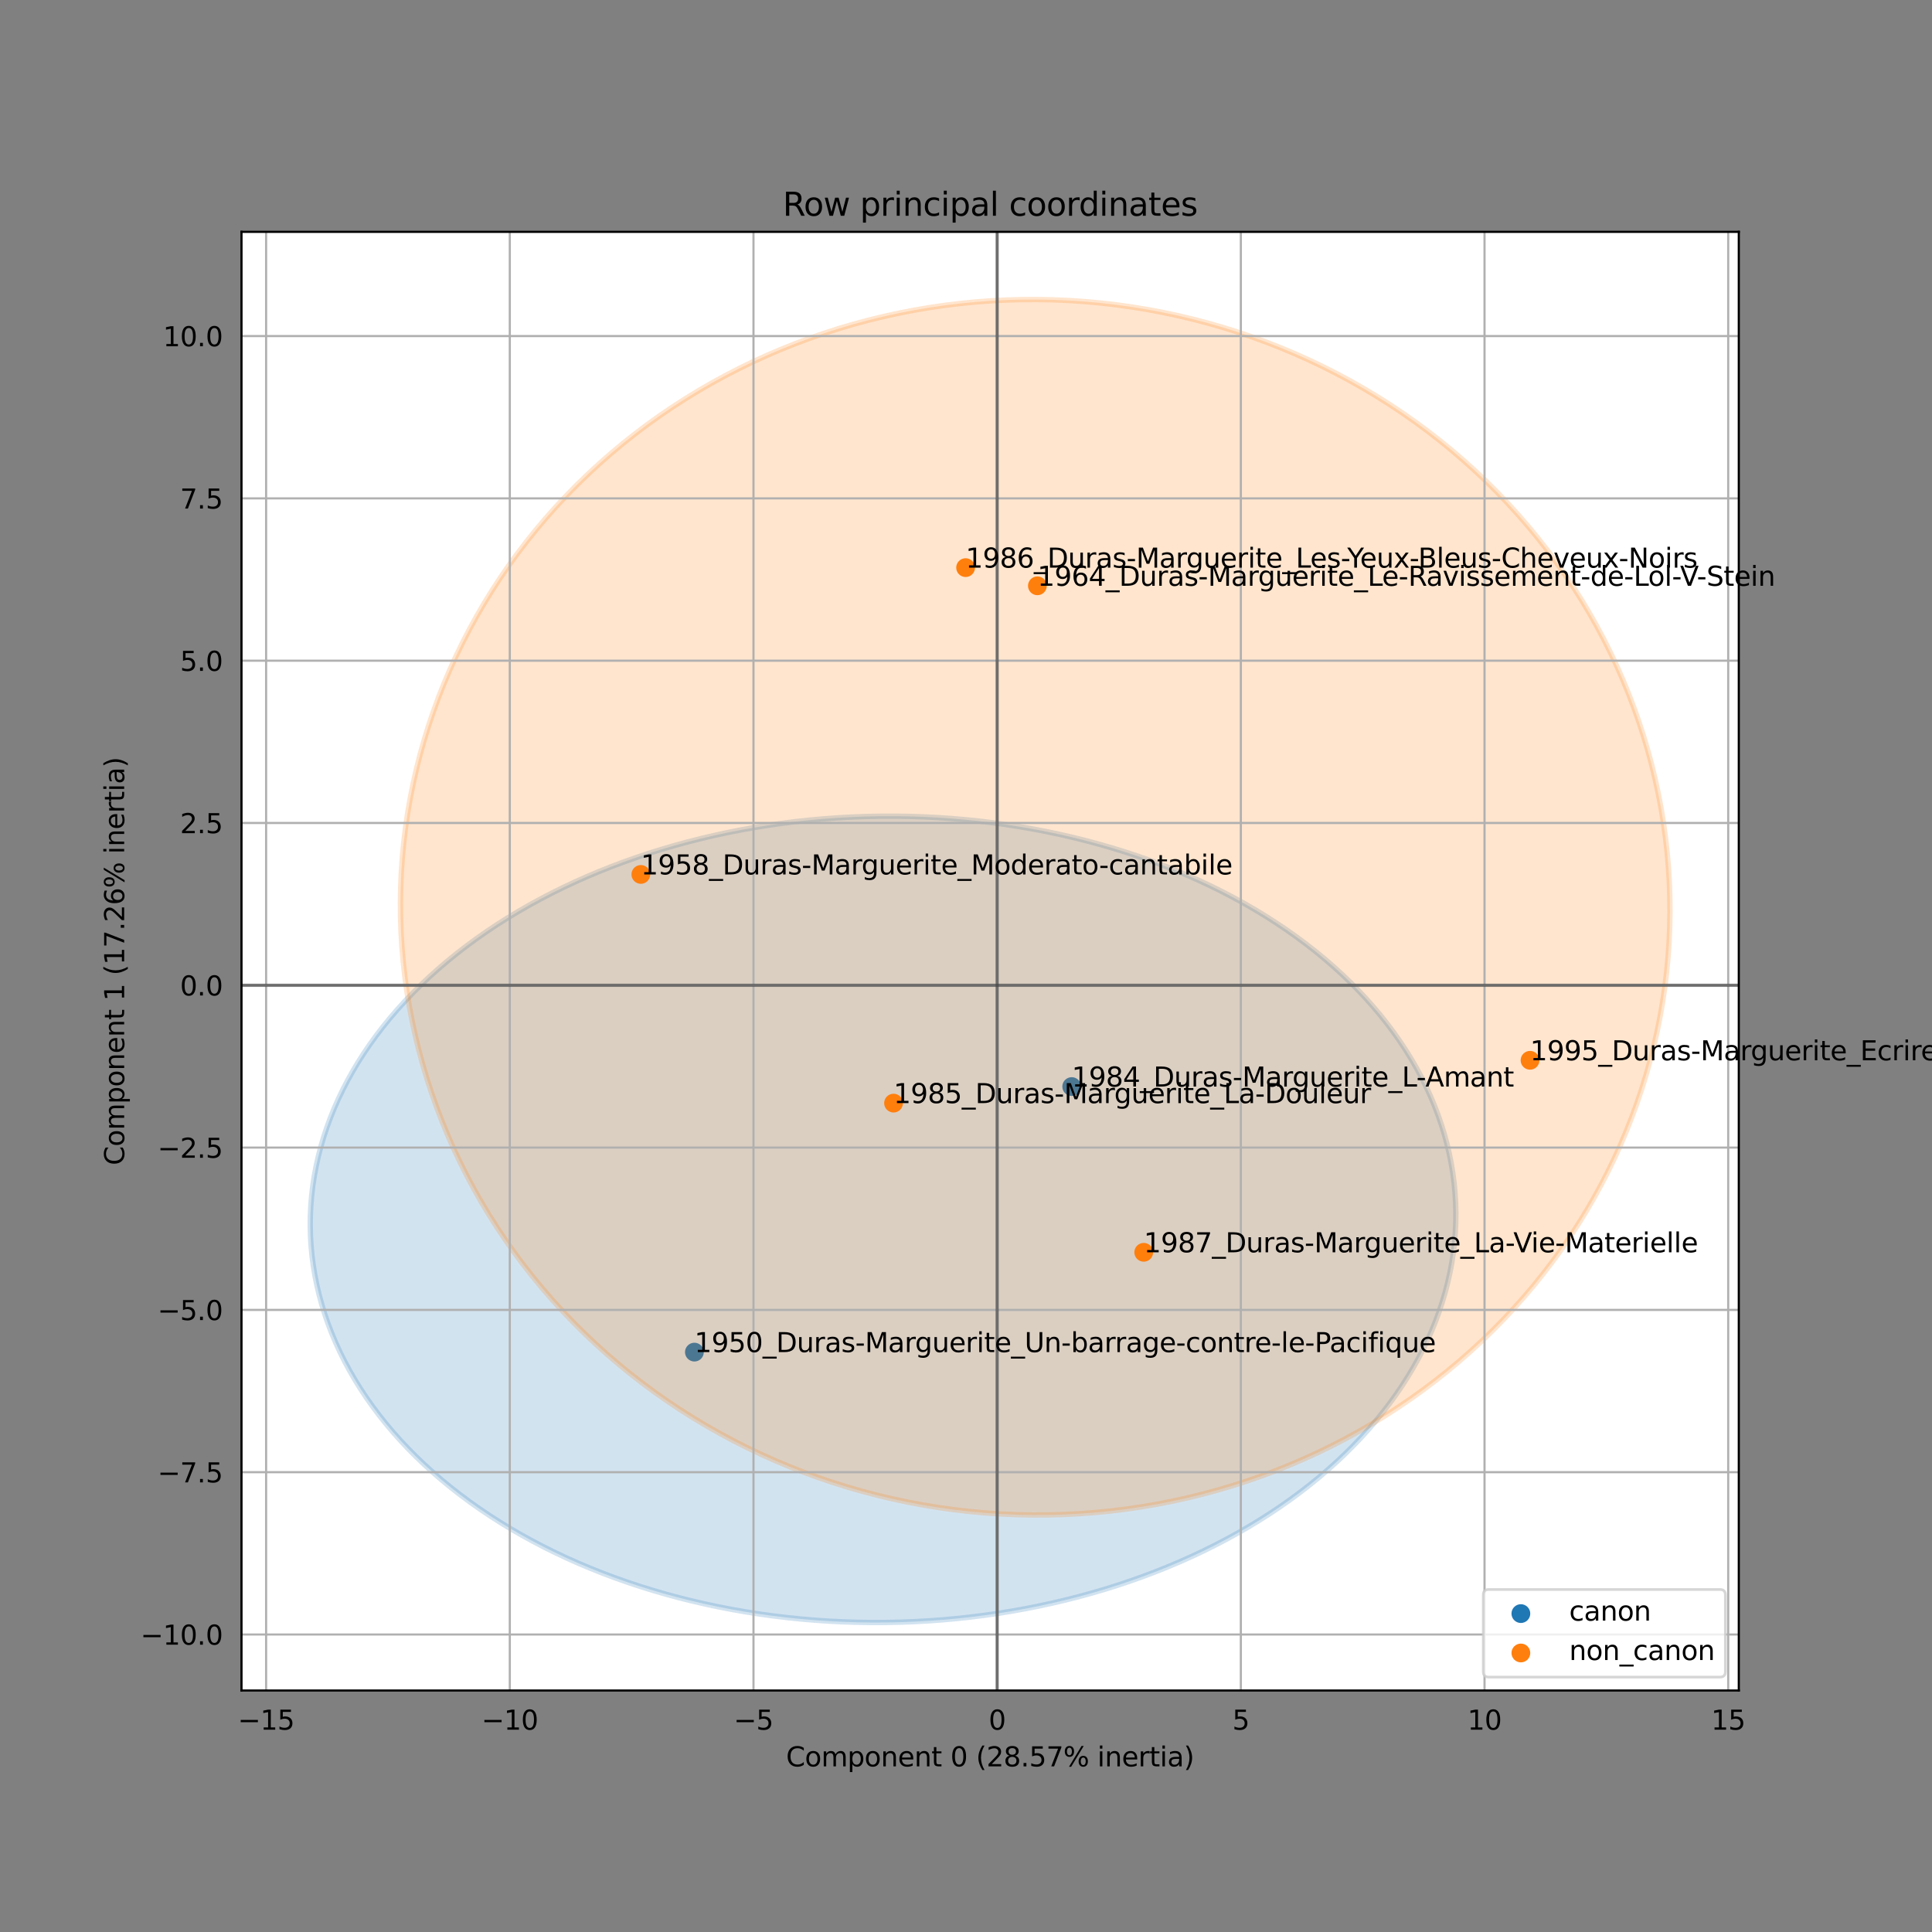 <?xml version="1.0" encoding="utf-8" standalone="no"?>
<!DOCTYPE svg PUBLIC "-//W3C//DTD SVG 1.1//EN"
  "http://www.w3.org/Graphics/SVG/1.1/DTD/svg11.dtd">
<svg xmlns:xlink="http://www.w3.org/1999/xlink" width="720pt" height="720pt" viewBox="0 0 720 720" xmlns="http://www.w3.org/2000/svg" version="1.1">
 <rect x="0" y="0" width="720" height="720" fill="#808080" stroke="none"/>
 <defs>
  <style type="text/css">*{stroke-linejoin: round; stroke-linecap: butt}</style>
 </defs>
 <g id="figure_1">
  <g id="patch_1">
   <path d="M 0 720 
L 720 720 
L 720 0 
L 0 0 
L 0 720 
z
" style="fill: none"/>
  </g>
  <g id="axes_1">
   <g id="patch_2">
    <path d="M 90 630 
L 648 630 
L 648 86.4 
L 90 86.4 
z
" style="fill: #ffffff"/>
   </g>
   <g id="PathCollection_1">
    <defs>
     <path id="mcec3ad88fa" d="M 0 3 
C 0.796 3 1.559 2.684 2.121 2.121 
C 2.684 1.559 3 0.796 3 0 
C 3 -0.796 2.684 -1.559 2.121 -2.121 
C 1.559 -2.684 0.796 -3 0 -3 
C -0.796 -3 -1.559 -2.684 -2.121 -2.121 
C -2.684 -1.559 -3 -0.796 -3 0 
C -3 0.796 -2.684 1.559 -2.121 2.121 
C -1.559 2.684 -0.796 3 0 3 
z
" style="stroke: #1f77b4"/>
    </defs>
    <g clip-path="url(#p0f262b2286)">
     <use xlink:href="#mcec3ad88fa" x="258.785" y="503.893" style="fill: #1f77b4; stroke: #1f77b4"/>
     <use xlink:href="#mcec3ad88fa" x="399.397" y="404.933" style="fill: #1f77b4; stroke: #1f77b4"/>
    </g>
   </g>
   <g id="patch_3">
    <path d="M 330.048 604.651 
C 386.662 604.011 440.863 587.568 480.716 558.942 
C 520.569 530.316 542.818 491.844 542.564 452.001 
C 542.311 412.157 519.574 374.194 479.363 346.473 
C 439.151 318.752 384.748 303.536 328.134 304.175 
C 271.52 304.815 217.318 321.259 177.466 349.885 
C 137.613 378.511 115.364 416.982 115.617 456.826 
C 115.871 496.669 138.607 534.632 178.819 562.353 
C 219.03 590.075 273.434 605.291 330.048 604.651 
z
" clip-path="url(#p0f262b2286)" style="fill: #1f77b4; opacity: 0.2; stroke: #1f77b4; stroke-width: 2; stroke-linejoin: miter"/>
   </g>
   <g id="PathCollection_2">
    <defs>
     <path id="mb01beaa273" d="M 0 3 
C 0.796 3 1.559 2.684 2.121 2.121 
C 2.684 1.559 3 0.796 3 0 
C 3 -0.796 2.684 -1.559 2.121 -2.121 
C 1.559 -2.684 0.796 -3 0 -3 
C -0.796 -3 -1.559 -2.684 -2.121 -2.121 
C -2.684 -1.559 -3 -0.796 -3 0 
C -3 0.796 -2.684 1.559 -2.121 2.121 
C -1.559 2.684 -0.796 3 0 3 
z
" style="stroke: #ff7f0e"/>
    </defs>
    <g clip-path="url(#p0f262b2286)">
     <use xlink:href="#mb01beaa273" x="238.824" y="325.874" style="fill: #ff7f0e; stroke: #ff7f0e"/>
     <use xlink:href="#mb01beaa273" x="359.854" y="211.537" style="fill: #ff7f0e; stroke: #ff7f0e"/>
     <use xlink:href="#mb01beaa273" x="386.608" y="218.313" style="fill: #ff7f0e; stroke: #ff7f0e"/>
     <use xlink:href="#mb01beaa273" x="333" y="411.099" style="fill: #ff7f0e; stroke: #ff7f0e"/>
     <use xlink:href="#mb01beaa273" x="426.238" y="466.695" style="fill: #ff7f0e; stroke: #ff7f0e"/>
     <use xlink:href="#mb01beaa273" x="570.199" y="395.143" style="fill: #ff7f0e; stroke: #ff7f0e"/>
    </g>
   </g>
   <g id="patch_4">
    <path d="M 384.732 564.593 
C 447.471 565.112 507.759 541.746 552.321 499.641 
C 596.882 457.536 622.077 400.131 622.356 340.067 
C 622.636 280.003 597.978 222.185 553.813 179.346 
C 509.648 136.508 449.582 112.147 386.843 111.628 
C 324.104 111.109 263.815 134.475 219.254 176.58 
C 174.693 218.684 149.498 276.09 149.218 336.154 
C 148.938 396.218 173.596 454.036 217.761 496.874 
C 261.926 539.713 321.993 564.074 384.732 564.593 
z
" clip-path="url(#p0f262b2286)" style="fill: #ff7f0e; opacity: 0.2; stroke: #ff7f0e; stroke-width: 2; stroke-linejoin: miter"/>
   </g>
   <g id="matplotlib.axis_1">
    <g id="xtick_1">
     <g id="line2d_1">
      <path d="M 99.172 630 
L 99.172 86.4 
" clip-path="url(#p0f262b2286)" style="fill: none; stroke: #b0b0b0; stroke-width: 0.8; stroke-linecap: square"/>
     </g>
     <g id="text_1">
      <!-- −15 -->
      <g transform="translate(88.619 644.598)scale(0.1 -0.1)">
       <defs>
        <path id="DejaVuSans-2212" d="M 678 2272 
L 4684 2272 
L 4684 1741 
L 678 1741 
L 678 2272 
z
" transform="scale(0.016)"/>
        <path id="DejaVuSans-31" d="M 794 531 
L 1825 531 
L 1825 4091 
L 703 3866 
L 703 4441 
L 1819 4666 
L 2450 4666 
L 2450 531 
L 3481 531 
L 3481 0 
L 794 0 
L 794 531 
z
" transform="scale(0.016)"/>
        <path id="DejaVuSans-35" d="M 691 4666 
L 3169 4666 
L 3169 4134 
L 1269 4134 
L 1269 2991 
Q 1406 3038 1543 3061 
Q 1681 3084 1819 3084 
Q 2600 3084 3056 2656 
Q 3513 2228 3513 1497 
Q 3513 744 3044 326 
Q 2575 -91 1722 -91 
Q 1428 -91 1123 -41 
Q 819 9 494 109 
L 494 744 
Q 775 591 1075 516 
Q 1375 441 1709 441 
Q 2250 441 2565 725 
Q 2881 1009 2881 1497 
Q 2881 1984 2565 2268 
Q 2250 2553 1709 2553 
Q 1456 2553 1204 2497 
Q 953 2441 691 2322 
L 691 4666 
z
" transform="scale(0.016)"/>
       </defs>
       <use xlink:href="#DejaVuSans-2212"/>
       <use xlink:href="#DejaVuSans-31" x="83.789"/>
       <use xlink:href="#DejaVuSans-35" x="147.412"/>
      </g>
     </g>
    </g>
    <g id="xtick_2">
     <g id="line2d_2">
      <path d="M 189.986 630 
L 189.986 86.4 
" clip-path="url(#p0f262b2286)" style="fill: none; stroke: #b0b0b0; stroke-width: 0.8; stroke-linecap: square"/>
     </g>
     <g id="text_2">
      <!-- −10 -->
      <g transform="translate(179.433 644.598)scale(0.1 -0.1)">
       <defs>
        <path id="DejaVuSans-30" d="M 2034 4250 
Q 1547 4250 1301 3770 
Q 1056 3291 1056 2328 
Q 1056 1369 1301 889 
Q 1547 409 2034 409 
Q 2525 409 2770 889 
Q 3016 1369 3016 2328 
Q 3016 3291 2770 3770 
Q 2525 4250 2034 4250 
z
M 2034 4750 
Q 2819 4750 3233 4129 
Q 3647 3509 3647 2328 
Q 3647 1150 3233 529 
Q 2819 -91 2034 -91 
Q 1250 -91 836 529 
Q 422 1150 422 2328 
Q 422 3509 836 4129 
Q 1250 4750 2034 4750 
z
" transform="scale(0.016)"/>
       </defs>
       <use xlink:href="#DejaVuSans-2212"/>
       <use xlink:href="#DejaVuSans-31" x="83.789"/>
       <use xlink:href="#DejaVuSans-30" x="147.412"/>
      </g>
     </g>
    </g>
    <g id="xtick_3">
     <g id="line2d_3">
      <path d="M 280.799 630 
L 280.799 86.4 
" clip-path="url(#p0f262b2286)" style="fill: none; stroke: #b0b0b0; stroke-width: 0.8; stroke-linecap: square"/>
     </g>
     <g id="text_3">
      <!-- −5 -->
      <g transform="translate(273.428 644.598)scale(0.1 -0.1)">
       <use xlink:href="#DejaVuSans-2212"/>
       <use xlink:href="#DejaVuSans-35" x="83.789"/>
      </g>
     </g>
    </g>
    <g id="xtick_4">
     <g id="line2d_4">
      <path d="M 371.613 630 
L 371.613 86.4 
" clip-path="url(#p0f262b2286)" style="fill: none; stroke: #b0b0b0; stroke-width: 0.8; stroke-linecap: square"/>
     </g>
     <g id="text_4">
      <!-- 0 -->
      <g transform="translate(368.432 644.598)scale(0.1 -0.1)">
       <use xlink:href="#DejaVuSans-30"/>
      </g>
     </g>
    </g>
    <g id="xtick_5">
     <g id="line2d_5">
      <path d="M 462.427 630 
L 462.427 86.4 
" clip-path="url(#p0f262b2286)" style="fill: none; stroke: #b0b0b0; stroke-width: 0.8; stroke-linecap: square"/>
     </g>
     <g id="text_5">
      <!-- 5 -->
      <g transform="translate(459.246 644.598)scale(0.1 -0.1)">
       <use xlink:href="#DejaVuSans-35"/>
      </g>
     </g>
    </g>
    <g id="xtick_6">
     <g id="line2d_6">
      <path d="M 553.241 630 
L 553.241 86.4 
" clip-path="url(#p0f262b2286)" style="fill: none; stroke: #b0b0b0; stroke-width: 0.8; stroke-linecap: square"/>
     </g>
     <g id="text_6">
      <!-- 10 -->
      <g transform="translate(546.878 644.598)scale(0.1 -0.1)">
       <use xlink:href="#DejaVuSans-31"/>
       <use xlink:href="#DejaVuSans-30" x="63.623"/>
      </g>
     </g>
    </g>
    <g id="xtick_7">
     <g id="line2d_7">
      <path d="M 644.054 630 
L 644.054 86.4 
" clip-path="url(#p0f262b2286)" style="fill: none; stroke: #b0b0b0; stroke-width: 0.8; stroke-linecap: square"/>
     </g>
     <g id="text_7">
      <!-- 15 -->
      <g transform="translate(637.692 644.598)scale(0.1 -0.1)">
       <use xlink:href="#DejaVuSans-31"/>
       <use xlink:href="#DejaVuSans-35" x="63.623"/>
      </g>
     </g>
    </g>
    <g id="text_8">
     <!-- Component 0 (28.57% inertia) -->
     <g transform="translate(292.953 658.277)scale(0.1 -0.1)">
      <defs>
       <path id="DejaVuSans-43" d="M 4122 4306 
L 4122 3641 
Q 3803 3938 3442 4084 
Q 3081 4231 2675 4231 
Q 1875 4231 1450 3742 
Q 1025 3253 1025 2328 
Q 1025 1406 1450 917 
Q 1875 428 2675 428 
Q 3081 428 3442 575 
Q 3803 722 4122 1019 
L 4122 359 
Q 3791 134 3420 21 
Q 3050 -91 2638 -91 
Q 1578 -91 968 557 
Q 359 1206 359 2328 
Q 359 3453 968 4101 
Q 1578 4750 2638 4750 
Q 3056 4750 3426 4639 
Q 3797 4528 4122 4306 
z
" transform="scale(0.016)"/>
       <path id="DejaVuSans-6f" d="M 1959 3097 
Q 1497 3097 1228 2736 
Q 959 2375 959 1747 
Q 959 1119 1226 758 
Q 1494 397 1959 397 
Q 2419 397 2687 759 
Q 2956 1122 2956 1747 
Q 2956 2369 2687 2733 
Q 2419 3097 1959 3097 
z
M 1959 3584 
Q 2709 3584 3137 3096 
Q 3566 2609 3566 1747 
Q 3566 888 3137 398 
Q 2709 -91 1959 -91 
Q 1206 -91 779 398 
Q 353 888 353 1747 
Q 353 2609 779 3096 
Q 1206 3584 1959 3584 
z
" transform="scale(0.016)"/>
       <path id="DejaVuSans-6d" d="M 3328 2828 
Q 3544 3216 3844 3400 
Q 4144 3584 4550 3584 
Q 5097 3584 5394 3201 
Q 5691 2819 5691 2113 
L 5691 0 
L 5113 0 
L 5113 2094 
Q 5113 2597 4934 2840 
Q 4756 3084 4391 3084 
Q 3944 3084 3684 2787 
Q 3425 2491 3425 1978 
L 3425 0 
L 2847 0 
L 2847 2094 
Q 2847 2600 2669 2842 
Q 2491 3084 2119 3084 
Q 1678 3084 1418 2786 
Q 1159 2488 1159 1978 
L 1159 0 
L 581 0 
L 581 3500 
L 1159 3500 
L 1159 2956 
Q 1356 3278 1631 3431 
Q 1906 3584 2284 3584 
Q 2666 3584 2933 3390 
Q 3200 3197 3328 2828 
z
" transform="scale(0.016)"/>
       <path id="DejaVuSans-70" d="M 1159 525 
L 1159 -1331 
L 581 -1331 
L 581 3500 
L 1159 3500 
L 1159 2969 
Q 1341 3281 1617 3432 
Q 1894 3584 2278 3584 
Q 2916 3584 3314 3078 
Q 3713 2572 3713 1747 
Q 3713 922 3314 415 
Q 2916 -91 2278 -91 
Q 1894 -91 1617 61 
Q 1341 213 1159 525 
z
M 3116 1747 
Q 3116 2381 2855 2742 
Q 2594 3103 2138 3103 
Q 1681 3103 1420 2742 
Q 1159 2381 1159 1747 
Q 1159 1113 1420 752 
Q 1681 391 2138 391 
Q 2594 391 2855 752 
Q 3116 1113 3116 1747 
z
" transform="scale(0.016)"/>
       <path id="DejaVuSans-6e" d="M 3513 2113 
L 3513 0 
L 2938 0 
L 2938 2094 
Q 2938 2591 2744 2837 
Q 2550 3084 2163 3084 
Q 1697 3084 1428 2787 
Q 1159 2491 1159 1978 
L 1159 0 
L 581 0 
L 581 3500 
L 1159 3500 
L 1159 2956 
Q 1366 3272 1645 3428 
Q 1925 3584 2291 3584 
Q 2894 3584 3203 3211 
Q 3513 2838 3513 2113 
z
" transform="scale(0.016)"/>
       <path id="DejaVuSans-65" d="M 3597 1894 
L 3597 1613 
L 953 1613 
Q 991 1019 1311 708 
Q 1631 397 2203 397 
Q 2534 397 2845 478 
Q 3156 559 3463 722 
L 3463 178 
Q 3153 47 2828 -22 
Q 2503 -91 2169 -91 
Q 1331 -91 842 396 
Q 353 884 353 1716 
Q 353 2575 817 3079 
Q 1281 3584 2069 3584 
Q 2775 3584 3186 3129 
Q 3597 2675 3597 1894 
z
M 3022 2063 
Q 3016 2534 2758 2815 
Q 2500 3097 2075 3097 
Q 1594 3097 1305 2825 
Q 1016 2553 972 2059 
L 3022 2063 
z
" transform="scale(0.016)"/>
       <path id="DejaVuSans-74" d="M 1172 4494 
L 1172 3500 
L 2356 3500 
L 2356 3053 
L 1172 3053 
L 1172 1153 
Q 1172 725 1289 603 
Q 1406 481 1766 481 
L 2356 481 
L 2356 0 
L 1766 0 
Q 1100 0 847 248 
Q 594 497 594 1153 
L 594 3053 
L 172 3053 
L 172 3500 
L 594 3500 
L 594 4494 
L 1172 4494 
z
" transform="scale(0.016)"/>
       <path id="DejaVuSans-20" transform="scale(0.016)"/>
       <path id="DejaVuSans-28" d="M 1984 4856 
Q 1566 4138 1362 3434 
Q 1159 2731 1159 2009 
Q 1159 1288 1364 580 
Q 1569 -128 1984 -844 
L 1484 -844 
Q 1016 -109 783 600 
Q 550 1309 550 2009 
Q 550 2706 781 3412 
Q 1013 4119 1484 4856 
L 1984 4856 
z
" transform="scale(0.016)"/>
       <path id="DejaVuSans-32" d="M 1228 531 
L 3431 531 
L 3431 0 
L 469 0 
L 469 531 
Q 828 903 1448 1529 
Q 2069 2156 2228 2338 
Q 2531 2678 2651 2914 
Q 2772 3150 2772 3378 
Q 2772 3750 2511 3984 
Q 2250 4219 1831 4219 
Q 1534 4219 1204 4116 
Q 875 4013 500 3803 
L 500 4441 
Q 881 4594 1212 4672 
Q 1544 4750 1819 4750 
Q 2544 4750 2975 4387 
Q 3406 4025 3406 3419 
Q 3406 3131 3298 2873 
Q 3191 2616 2906 2266 
Q 2828 2175 2409 1742 
Q 1991 1309 1228 531 
z
" transform="scale(0.016)"/>
       <path id="DejaVuSans-38" d="M 2034 2216 
Q 1584 2216 1326 1975 
Q 1069 1734 1069 1313 
Q 1069 891 1326 650 
Q 1584 409 2034 409 
Q 2484 409 2743 651 
Q 3003 894 3003 1313 
Q 3003 1734 2745 1975 
Q 2488 2216 2034 2216 
z
M 1403 2484 
Q 997 2584 770 2862 
Q 544 3141 544 3541 
Q 544 4100 942 4425 
Q 1341 4750 2034 4750 
Q 2731 4750 3128 4425 
Q 3525 4100 3525 3541 
Q 3525 3141 3298 2862 
Q 3072 2584 2669 2484 
Q 3125 2378 3379 2068 
Q 3634 1759 3634 1313 
Q 3634 634 3220 271 
Q 2806 -91 2034 -91 
Q 1263 -91 848 271 
Q 434 634 434 1313 
Q 434 1759 690 2068 
Q 947 2378 1403 2484 
z
M 1172 3481 
Q 1172 3119 1398 2916 
Q 1625 2713 2034 2713 
Q 2441 2713 2670 2916 
Q 2900 3119 2900 3481 
Q 2900 3844 2670 4047 
Q 2441 4250 2034 4250 
Q 1625 4250 1398 4047 
Q 1172 3844 1172 3481 
z
" transform="scale(0.016)"/>
       <path id="DejaVuSans-2e" d="M 684 794 
L 1344 794 
L 1344 0 
L 684 0 
L 684 794 
z
" transform="scale(0.016)"/>
       <path id="DejaVuSans-37" d="M 525 4666 
L 3525 4666 
L 3525 4397 
L 1831 0 
L 1172 0 
L 2766 4134 
L 525 4134 
L 525 4666 
z
" transform="scale(0.016)"/>
       <path id="DejaVuSans-25" d="M 4653 2053 
Q 4381 2053 4226 1822 
Q 4072 1591 4072 1178 
Q 4072 772 4226 539 
Q 4381 306 4653 306 
Q 4919 306 5073 539 
Q 5228 772 5228 1178 
Q 5228 1588 5073 1820 
Q 4919 2053 4653 2053 
z
M 4653 2450 
Q 5147 2450 5437 2106 
Q 5728 1763 5728 1178 
Q 5728 594 5436 251 
Q 5144 -91 4653 -91 
Q 4153 -91 3862 251 
Q 3572 594 3572 1178 
Q 3572 1766 3864 2108 
Q 4156 2450 4653 2450 
z
M 1428 4353 
Q 1159 4353 1004 4120 
Q 850 3888 850 3481 
Q 850 3069 1003 2837 
Q 1156 2606 1428 2606 
Q 1700 2606 1854 2837 
Q 2009 3069 2009 3481 
Q 2009 3884 1853 4118 
Q 1697 4353 1428 4353 
z
M 4250 4750 
L 4750 4750 
L 1831 -91 
L 1331 -91 
L 4250 4750 
z
M 1428 4750 
Q 1922 4750 2215 4408 
Q 2509 4066 2509 3481 
Q 2509 2891 2217 2550 
Q 1925 2209 1428 2209 
Q 931 2209 642 2551 
Q 353 2894 353 3481 
Q 353 4063 643 4406 
Q 934 4750 1428 4750 
z
" transform="scale(0.016)"/>
       <path id="DejaVuSans-69" d="M 603 3500 
L 1178 3500 
L 1178 0 
L 603 0 
L 603 3500 
z
M 603 4863 
L 1178 4863 
L 1178 4134 
L 603 4134 
L 603 4863 
z
" transform="scale(0.016)"/>
       <path id="DejaVuSans-72" d="M 2631 2963 
Q 2534 3019 2420 3045 
Q 2306 3072 2169 3072 
Q 1681 3072 1420 2755 
Q 1159 2438 1159 1844 
L 1159 0 
L 581 0 
L 581 3500 
L 1159 3500 
L 1159 2956 
Q 1341 3275 1631 3429 
Q 1922 3584 2338 3584 
Q 2397 3584 2469 3576 
Q 2541 3569 2628 3553 
L 2631 2963 
z
" transform="scale(0.016)"/>
       <path id="DejaVuSans-61" d="M 2194 1759 
Q 1497 1759 1228 1600 
Q 959 1441 959 1056 
Q 959 750 1161 570 
Q 1363 391 1709 391 
Q 2188 391 2477 730 
Q 2766 1069 2766 1631 
L 2766 1759 
L 2194 1759 
z
M 3341 1997 
L 3341 0 
L 2766 0 
L 2766 531 
Q 2569 213 2275 61 
Q 1981 -91 1556 -91 
Q 1019 -91 701 211 
Q 384 513 384 1019 
Q 384 1609 779 1909 
Q 1175 2209 1959 2209 
L 2766 2209 
L 2766 2266 
Q 2766 2663 2505 2880 
Q 2244 3097 1772 3097 
Q 1472 3097 1187 3025 
Q 903 2953 641 2809 
L 641 3341 
Q 956 3463 1253 3523 
Q 1550 3584 1831 3584 
Q 2591 3584 2966 3190 
Q 3341 2797 3341 1997 
z
" transform="scale(0.016)"/>
       <path id="DejaVuSans-29" d="M 513 4856 
L 1013 4856 
Q 1481 4119 1714 3412 
Q 1947 2706 1947 2009 
Q 1947 1309 1714 600 
Q 1481 -109 1013 -844 
L 513 -844 
Q 928 -128 1133 580 
Q 1338 1288 1338 2009 
Q 1338 2731 1133 3434 
Q 928 4138 513 4856 
z
" transform="scale(0.016)"/>
      </defs>
      <use xlink:href="#DejaVuSans-43"/>
      <use xlink:href="#DejaVuSans-6f" x="69.824"/>
      <use xlink:href="#DejaVuSans-6d" x="131.006"/>
      <use xlink:href="#DejaVuSans-70" x="228.418"/>
      <use xlink:href="#DejaVuSans-6f" x="291.895"/>
      <use xlink:href="#DejaVuSans-6e" x="353.076"/>
      <use xlink:href="#DejaVuSans-65" x="416.455"/>
      <use xlink:href="#DejaVuSans-6e" x="477.979"/>
      <use xlink:href="#DejaVuSans-74" x="541.357"/>
      <use xlink:href="#DejaVuSans-20" x="580.566"/>
      <use xlink:href="#DejaVuSans-30" x="612.354"/>
      <use xlink:href="#DejaVuSans-20" x="675.977"/>
      <use xlink:href="#DejaVuSans-28" x="707.764"/>
      <use xlink:href="#DejaVuSans-32" x="746.777"/>
      <use xlink:href="#DejaVuSans-38" x="810.4"/>
      <use xlink:href="#DejaVuSans-2e" x="874.023"/>
      <use xlink:href="#DejaVuSans-35" x="905.811"/>
      <use xlink:href="#DejaVuSans-37" x="969.434"/>
      <use xlink:href="#DejaVuSans-25" x="1033.057"/>
      <use xlink:href="#DejaVuSans-20" x="1128.076"/>
      <use xlink:href="#DejaVuSans-69" x="1159.863"/>
      <use xlink:href="#DejaVuSans-6e" x="1187.646"/>
      <use xlink:href="#DejaVuSans-65" x="1251.025"/>
      <use xlink:href="#DejaVuSans-72" x="1312.549"/>
      <use xlink:href="#DejaVuSans-74" x="1353.662"/>
      <use xlink:href="#DejaVuSans-69" x="1392.871"/>
      <use xlink:href="#DejaVuSans-61" x="1420.654"/>
      <use xlink:href="#DejaVuSans-29" x="1481.934"/>
     </g>
    </g>
   </g>
   <g id="matplotlib.axis_2">
    <g id="ytick_1">
     <g id="line2d_8">
      <path d="M 90 609.128 
L 648 609.128 
" clip-path="url(#p0f262b2286)" style="fill: none; stroke: #b0b0b0; stroke-width: 0.8; stroke-linecap: square"/>
     </g>
     <g id="text_9">
      <!-- −10.0 -->
      <g transform="translate(52.355 612.927)scale(0.1 -0.1)">
       <use xlink:href="#DejaVuSans-2212"/>
       <use xlink:href="#DejaVuSans-31" x="83.789"/>
       <use xlink:href="#DejaVuSans-30" x="147.412"/>
       <use xlink:href="#DejaVuSans-2e" x="211.035"/>
       <use xlink:href="#DejaVuSans-30" x="242.822"/>
      </g>
     </g>
    </g>
    <g id="ytick_2">
     <g id="line2d_9">
      <path d="M 90 548.643 
L 648 548.643 
" clip-path="url(#p0f262b2286)" style="fill: none; stroke: #b0b0b0; stroke-width: 0.8; stroke-linecap: square"/>
     </g>
     <g id="text_10">
      <!-- −7.5 -->
      <g transform="translate(58.717 552.442)scale(0.1 -0.1)">
       <use xlink:href="#DejaVuSans-2212"/>
       <use xlink:href="#DejaVuSans-37" x="83.789"/>
       <use xlink:href="#DejaVuSans-2e" x="147.412"/>
       <use xlink:href="#DejaVuSans-35" x="179.199"/>
      </g>
     </g>
    </g>
    <g id="ytick_3">
     <g id="line2d_10">
      <path d="M 90 488.157 
L 648 488.157 
" clip-path="url(#p0f262b2286)" style="fill: none; stroke: #b0b0b0; stroke-width: 0.8; stroke-linecap: square"/>
     </g>
     <g id="text_11">
      <!-- −5.0 -->
      <g transform="translate(58.717 491.956)scale(0.1 -0.1)">
       <use xlink:href="#DejaVuSans-2212"/>
       <use xlink:href="#DejaVuSans-35" x="83.789"/>
       <use xlink:href="#DejaVuSans-2e" x="147.412"/>
       <use xlink:href="#DejaVuSans-30" x="179.199"/>
      </g>
     </g>
    </g>
    <g id="ytick_4">
     <g id="line2d_11">
      <path d="M 90 427.672 
L 648 427.672 
" clip-path="url(#p0f262b2286)" style="fill: none; stroke: #b0b0b0; stroke-width: 0.8; stroke-linecap: square"/>
     </g>
     <g id="text_12">
      <!-- −2.5 -->
      <g transform="translate(58.717 431.471)scale(0.1 -0.1)">
       <use xlink:href="#DejaVuSans-2212"/>
       <use xlink:href="#DejaVuSans-32" x="83.789"/>
       <use xlink:href="#DejaVuSans-2e" x="147.412"/>
       <use xlink:href="#DejaVuSans-35" x="179.199"/>
      </g>
     </g>
    </g>
    <g id="ytick_5">
     <g id="line2d_12">
      <path d="M 90 367.186 
L 648 367.186 
" clip-path="url(#p0f262b2286)" style="fill: none; stroke: #b0b0b0; stroke-width: 0.8; stroke-linecap: square"/>
     </g>
     <g id="text_13">
      <!-- 0.0 -->
      <g transform="translate(67.097 370.985)scale(0.1 -0.1)">
       <use xlink:href="#DejaVuSans-30"/>
       <use xlink:href="#DejaVuSans-2e" x="63.623"/>
       <use xlink:href="#DejaVuSans-30" x="95.41"/>
      </g>
     </g>
    </g>
    <g id="ytick_6">
     <g id="line2d_13">
      <path d="M 90 306.701 
L 648 306.701 
" clip-path="url(#p0f262b2286)" style="fill: none; stroke: #b0b0b0; stroke-width: 0.8; stroke-linecap: square"/>
     </g>
     <g id="text_14">
      <!-- 2.5 -->
      <g transform="translate(67.097 310.5)scale(0.1 -0.1)">
       <use xlink:href="#DejaVuSans-32"/>
       <use xlink:href="#DejaVuSans-2e" x="63.623"/>
       <use xlink:href="#DejaVuSans-35" x="95.41"/>
      </g>
     </g>
    </g>
    <g id="ytick_7">
     <g id="line2d_14">
      <path d="M 90 246.215 
L 648 246.215 
" clip-path="url(#p0f262b2286)" style="fill: none; stroke: #b0b0b0; stroke-width: 0.8; stroke-linecap: square"/>
     </g>
     <g id="text_15">
      <!-- 5.0 -->
      <g transform="translate(67.097 250.014)scale(0.1 -0.1)">
       <use xlink:href="#DejaVuSans-35"/>
       <use xlink:href="#DejaVuSans-2e" x="63.623"/>
       <use xlink:href="#DejaVuSans-30" x="95.41"/>
      </g>
     </g>
    </g>
    <g id="ytick_8">
     <g id="line2d_15">
      <path d="M 90 185.73 
L 648 185.73 
" clip-path="url(#p0f262b2286)" style="fill: none; stroke: #b0b0b0; stroke-width: 0.8; stroke-linecap: square"/>
     </g>
     <g id="text_16">
      <!-- 7.5 -->
      <g transform="translate(67.097 189.529)scale(0.1 -0.1)">
       <use xlink:href="#DejaVuSans-37"/>
       <use xlink:href="#DejaVuSans-2e" x="63.623"/>
       <use xlink:href="#DejaVuSans-35" x="95.41"/>
      </g>
     </g>
    </g>
    <g id="ytick_9">
     <g id="line2d_16">
      <path d="M 90 125.244 
L 648 125.244 
" clip-path="url(#p0f262b2286)" style="fill: none; stroke: #b0b0b0; stroke-width: 0.8; stroke-linecap: square"/>
     </g>
     <g id="text_17">
      <!-- 10.0 -->
      <g transform="translate(60.734 129.043)scale(0.1 -0.1)">
       <use xlink:href="#DejaVuSans-31"/>
       <use xlink:href="#DejaVuSans-30" x="63.623"/>
       <use xlink:href="#DejaVuSans-2e" x="127.246"/>
       <use xlink:href="#DejaVuSans-30" x="159.033"/>
      </g>
     </g>
    </g>
    <g id="text_18">
     <!-- Component 1 (17.26% inertia) -->
     <g transform="translate(46.275 434.247)rotate(-90)scale(0.1 -0.1)">
      <defs>
       <path id="DejaVuSans-36" d="M 2113 2584 
Q 1688 2584 1439 2293 
Q 1191 2003 1191 1497 
Q 1191 994 1439 701 
Q 1688 409 2113 409 
Q 2538 409 2786 701 
Q 3034 994 3034 1497 
Q 3034 2003 2786 2293 
Q 2538 2584 2113 2584 
z
M 3366 4563 
L 3366 3988 
Q 3128 4100 2886 4159 
Q 2644 4219 2406 4219 
Q 1781 4219 1451 3797 
Q 1122 3375 1075 2522 
Q 1259 2794 1537 2939 
Q 1816 3084 2150 3084 
Q 2853 3084 3261 2657 
Q 3669 2231 3669 1497 
Q 3669 778 3244 343 
Q 2819 -91 2113 -91 
Q 1303 -91 875 529 
Q 447 1150 447 2328 
Q 447 3434 972 4092 
Q 1497 4750 2381 4750 
Q 2619 4750 2861 4703 
Q 3103 4656 3366 4563 
z
" transform="scale(0.016)"/>
      </defs>
      <use xlink:href="#DejaVuSans-43"/>
      <use xlink:href="#DejaVuSans-6f" x="69.824"/>
      <use xlink:href="#DejaVuSans-6d" x="131.006"/>
      <use xlink:href="#DejaVuSans-70" x="228.418"/>
      <use xlink:href="#DejaVuSans-6f" x="291.895"/>
      <use xlink:href="#DejaVuSans-6e" x="353.076"/>
      <use xlink:href="#DejaVuSans-65" x="416.455"/>
      <use xlink:href="#DejaVuSans-6e" x="477.979"/>
      <use xlink:href="#DejaVuSans-74" x="541.357"/>
      <use xlink:href="#DejaVuSans-20" x="580.566"/>
      <use xlink:href="#DejaVuSans-31" x="612.354"/>
      <use xlink:href="#DejaVuSans-20" x="675.977"/>
      <use xlink:href="#DejaVuSans-28" x="707.764"/>
      <use xlink:href="#DejaVuSans-31" x="746.777"/>
      <use xlink:href="#DejaVuSans-37" x="810.4"/>
      <use xlink:href="#DejaVuSans-2e" x="874.023"/>
      <use xlink:href="#DejaVuSans-32" x="905.811"/>
      <use xlink:href="#DejaVuSans-36" x="969.434"/>
      <use xlink:href="#DejaVuSans-25" x="1033.057"/>
      <use xlink:href="#DejaVuSans-20" x="1128.076"/>
      <use xlink:href="#DejaVuSans-69" x="1159.863"/>
      <use xlink:href="#DejaVuSans-6e" x="1187.646"/>
      <use xlink:href="#DejaVuSans-65" x="1251.025"/>
      <use xlink:href="#DejaVuSans-72" x="1312.549"/>
      <use xlink:href="#DejaVuSans-74" x="1353.662"/>
      <use xlink:href="#DejaVuSans-69" x="1392.871"/>
      <use xlink:href="#DejaVuSans-61" x="1420.654"/>
      <use xlink:href="#DejaVuSans-29" x="1481.934"/>
     </g>
    </g>
   </g>
   <g id="line2d_17">
    <path d="M 90 367.186 
L 648 367.186 
" clip-path="url(#p0f262b2286)" style="fill: none; stroke: #404040; stroke-opacity: 0.6; stroke-width: 1.2; stroke-linecap: square"/>
   </g>
   <g id="line2d_18">
    <path d="M 371.613 630 
L 371.613 86.4 
" clip-path="url(#p0f262b2286)" style="fill: none; stroke: #404040; stroke-opacity: 0.6; stroke-width: 1.2; stroke-linecap: square"/>
   </g>
   <g id="patch_5">
    <path d="M 90 630 
L 90 86.4 
" style="fill: none; stroke: #000000; stroke-width: 0.8; stroke-linejoin: miter; stroke-linecap: square"/>
   </g>
   <g id="patch_6">
    <path d="M 648 630 
L 648 86.4 
" style="fill: none; stroke: #000000; stroke-width: 0.8; stroke-linejoin: miter; stroke-linecap: square"/>
   </g>
   <g id="patch_7">
    <path d="M 90 630 
L 648 630 
" style="fill: none; stroke: #000000; stroke-width: 0.8; stroke-linejoin: miter; stroke-linecap: square"/>
   </g>
   <g id="patch_8">
    <path d="M 90 86.4 
L 648 86.4 
" style="fill: none; stroke: #000000; stroke-width: 0.8; stroke-linejoin: miter; stroke-linecap: square"/>
   </g>
   <g id="text_19">
    <!-- 1950_Duras-Marguerite_Un-barrage-contre-le-Pacifique -->
    <g transform="translate(258.785 503.893)scale(0.1 -0.1)">
     <defs>
      <path id="DejaVuSans-39" d="M 703 97 
L 703 672 
Q 941 559 1184 500 
Q 1428 441 1663 441 
Q 2288 441 2617 861 
Q 2947 1281 2994 2138 
Q 2813 1869 2534 1725 
Q 2256 1581 1919 1581 
Q 1219 1581 811 2004 
Q 403 2428 403 3163 
Q 403 3881 828 4315 
Q 1253 4750 1959 4750 
Q 2769 4750 3195 4129 
Q 3622 3509 3622 2328 
Q 3622 1225 3098 567 
Q 2575 -91 1691 -91 
Q 1453 -91 1209 -44 
Q 966 3 703 97 
z
M 1959 2075 
Q 2384 2075 2632 2365 
Q 2881 2656 2881 3163 
Q 2881 3666 2632 3958 
Q 2384 4250 1959 4250 
Q 1534 4250 1286 3958 
Q 1038 3666 1038 3163 
Q 1038 2656 1286 2365 
Q 1534 2075 1959 2075 
z
" transform="scale(0.016)"/>
      <path id="DejaVuSans-5f" d="M 3263 -1063 
L 3263 -1509 
L -63 -1509 
L -63 -1063 
L 3263 -1063 
z
" transform="scale(0.016)"/>
      <path id="DejaVuSans-44" d="M 1259 4147 
L 1259 519 
L 2022 519 
Q 2988 519 3436 956 
Q 3884 1394 3884 2338 
Q 3884 3275 3436 3711 
Q 2988 4147 2022 4147 
L 1259 4147 
z
M 628 4666 
L 1925 4666 
Q 3281 4666 3915 4102 
Q 4550 3538 4550 2338 
Q 4550 1131 3912 565 
Q 3275 0 1925 0 
L 628 0 
L 628 4666 
z
" transform="scale(0.016)"/>
      <path id="DejaVuSans-75" d="M 544 1381 
L 544 3500 
L 1119 3500 
L 1119 1403 
Q 1119 906 1312 657 
Q 1506 409 1894 409 
Q 2359 409 2629 706 
Q 2900 1003 2900 1516 
L 2900 3500 
L 3475 3500 
L 3475 0 
L 2900 0 
L 2900 538 
Q 2691 219 2414 64 
Q 2138 -91 1772 -91 
Q 1169 -91 856 284 
Q 544 659 544 1381 
z
M 1991 3584 
L 1991 3584 
z
" transform="scale(0.016)"/>
      <path id="DejaVuSans-73" d="M 2834 3397 
L 2834 2853 
Q 2591 2978 2328 3040 
Q 2066 3103 1784 3103 
Q 1356 3103 1142 2972 
Q 928 2841 928 2578 
Q 928 2378 1081 2264 
Q 1234 2150 1697 2047 
L 1894 2003 
Q 2506 1872 2764 1633 
Q 3022 1394 3022 966 
Q 3022 478 2636 193 
Q 2250 -91 1575 -91 
Q 1294 -91 989 -36 
Q 684 19 347 128 
L 347 722 
Q 666 556 975 473 
Q 1284 391 1588 391 
Q 1994 391 2212 530 
Q 2431 669 2431 922 
Q 2431 1156 2273 1281 
Q 2116 1406 1581 1522 
L 1381 1569 
Q 847 1681 609 1914 
Q 372 2147 372 2553 
Q 372 3047 722 3315 
Q 1072 3584 1716 3584 
Q 2034 3584 2315 3537 
Q 2597 3491 2834 3397 
z
" transform="scale(0.016)"/>
      <path id="DejaVuSans-2d" d="M 313 2009 
L 1997 2009 
L 1997 1497 
L 313 1497 
L 313 2009 
z
" transform="scale(0.016)"/>
      <path id="DejaVuSans-4d" d="M 628 4666 
L 1569 4666 
L 2759 1491 
L 3956 4666 
L 4897 4666 
L 4897 0 
L 4281 0 
L 4281 4097 
L 3078 897 
L 2444 897 
L 1241 4097 
L 1241 0 
L 628 0 
L 628 4666 
z
" transform="scale(0.016)"/>
      <path id="DejaVuSans-67" d="M 2906 1791 
Q 2906 2416 2648 2759 
Q 2391 3103 1925 3103 
Q 1463 3103 1205 2759 
Q 947 2416 947 1791 
Q 947 1169 1205 825 
Q 1463 481 1925 481 
Q 2391 481 2648 825 
Q 2906 1169 2906 1791 
z
M 3481 434 
Q 3481 -459 3084 -895 
Q 2688 -1331 1869 -1331 
Q 1566 -1331 1297 -1286 
Q 1028 -1241 775 -1147 
L 775 -588 
Q 1028 -725 1275 -790 
Q 1522 -856 1778 -856 
Q 2344 -856 2625 -561 
Q 2906 -266 2906 331 
L 2906 616 
Q 2728 306 2450 153 
Q 2172 0 1784 0 
Q 1141 0 747 490 
Q 353 981 353 1791 
Q 353 2603 747 3093 
Q 1141 3584 1784 3584 
Q 2172 3584 2450 3431 
Q 2728 3278 2906 2969 
L 2906 3500 
L 3481 3500 
L 3481 434 
z
" transform="scale(0.016)"/>
      <path id="DejaVuSans-55" d="M 556 4666 
L 1191 4666 
L 1191 1831 
Q 1191 1081 1462 751 
Q 1734 422 2344 422 
Q 2950 422 3222 751 
Q 3494 1081 3494 1831 
L 3494 4666 
L 4128 4666 
L 4128 1753 
Q 4128 841 3676 375 
Q 3225 -91 2344 -91 
Q 1459 -91 1007 375 
Q 556 841 556 1753 
L 556 4666 
z
" transform="scale(0.016)"/>
      <path id="DejaVuSans-62" d="M 3116 1747 
Q 3116 2381 2855 2742 
Q 2594 3103 2138 3103 
Q 1681 3103 1420 2742 
Q 1159 2381 1159 1747 
Q 1159 1113 1420 752 
Q 1681 391 2138 391 
Q 2594 391 2855 752 
Q 3116 1113 3116 1747 
z
M 1159 2969 
Q 1341 3281 1617 3432 
Q 1894 3584 2278 3584 
Q 2916 3584 3314 3078 
Q 3713 2572 3713 1747 
Q 3713 922 3314 415 
Q 2916 -91 2278 -91 
Q 1894 -91 1617 61 
Q 1341 213 1159 525 
L 1159 0 
L 581 0 
L 581 4863 
L 1159 4863 
L 1159 2969 
z
" transform="scale(0.016)"/>
      <path id="DejaVuSans-63" d="M 3122 3366 
L 3122 2828 
Q 2878 2963 2633 3030 
Q 2388 3097 2138 3097 
Q 1578 3097 1268 2742 
Q 959 2388 959 1747 
Q 959 1106 1268 751 
Q 1578 397 2138 397 
Q 2388 397 2633 464 
Q 2878 531 3122 666 
L 3122 134 
Q 2881 22 2623 -34 
Q 2366 -91 2075 -91 
Q 1284 -91 818 406 
Q 353 903 353 1747 
Q 353 2603 823 3093 
Q 1294 3584 2113 3584 
Q 2378 3584 2631 3529 
Q 2884 3475 3122 3366 
z
" transform="scale(0.016)"/>
      <path id="DejaVuSans-6c" d="M 603 4863 
L 1178 4863 
L 1178 0 
L 603 0 
L 603 4863 
z
" transform="scale(0.016)"/>
      <path id="DejaVuSans-50" d="M 1259 4147 
L 1259 2394 
L 2053 2394 
Q 2494 2394 2734 2622 
Q 2975 2850 2975 3272 
Q 2975 3691 2734 3919 
Q 2494 4147 2053 4147 
L 1259 4147 
z
M 628 4666 
L 2053 4666 
Q 2838 4666 3239 4311 
Q 3641 3956 3641 3272 
Q 3641 2581 3239 2228 
Q 2838 1875 2053 1875 
L 1259 1875 
L 1259 0 
L 628 0 
L 628 4666 
z
" transform="scale(0.016)"/>
      <path id="DejaVuSans-66" d="M 2375 4863 
L 2375 4384 
L 1825 4384 
Q 1516 4384 1395 4259 
Q 1275 4134 1275 3809 
L 1275 3500 
L 2222 3500 
L 2222 3053 
L 1275 3053 
L 1275 0 
L 697 0 
L 697 3053 
L 147 3053 
L 147 3500 
L 697 3500 
L 697 3744 
Q 697 4328 969 4595 
Q 1241 4863 1831 4863 
L 2375 4863 
z
" transform="scale(0.016)"/>
      <path id="DejaVuSans-71" d="M 947 1747 
Q 947 1113 1208 752 
Q 1469 391 1925 391 
Q 2381 391 2643 752 
Q 2906 1113 2906 1747 
Q 2906 2381 2643 2742 
Q 2381 3103 1925 3103 
Q 1469 3103 1208 2742 
Q 947 2381 947 1747 
z
M 2906 525 
Q 2725 213 2448 61 
Q 2172 -91 1784 -91 
Q 1150 -91 751 415 
Q 353 922 353 1747 
Q 353 2572 751 3078 
Q 1150 3584 1784 3584 
Q 2172 3584 2448 3432 
Q 2725 3281 2906 2969 
L 2906 3500 
L 3481 3500 
L 3481 -1331 
L 2906 -1331 
L 2906 525 
z
" transform="scale(0.016)"/>
     </defs>
     <use xlink:href="#DejaVuSans-31"/>
     <use xlink:href="#DejaVuSans-39" x="63.623"/>
     <use xlink:href="#DejaVuSans-35" x="127.246"/>
     <use xlink:href="#DejaVuSans-30" x="190.869"/>
     <use xlink:href="#DejaVuSans-5f" x="254.492"/>
     <use xlink:href="#DejaVuSans-44" x="304.492"/>
     <use xlink:href="#DejaVuSans-75" x="381.494"/>
     <use xlink:href="#DejaVuSans-72" x="444.873"/>
     <use xlink:href="#DejaVuSans-61" x="485.986"/>
     <use xlink:href="#DejaVuSans-73" x="547.266"/>
     <use xlink:href="#DejaVuSans-2d" x="599.365"/>
     <use xlink:href="#DejaVuSans-4d" x="635.449"/>
     <use xlink:href="#DejaVuSans-61" x="721.729"/>
     <use xlink:href="#DejaVuSans-72" x="783.008"/>
     <use xlink:href="#DejaVuSans-67" x="822.371"/>
     <use xlink:href="#DejaVuSans-75" x="885.848"/>
     <use xlink:href="#DejaVuSans-65" x="949.227"/>
     <use xlink:href="#DejaVuSans-72" x="1010.75"/>
     <use xlink:href="#DejaVuSans-69" x="1051.863"/>
     <use xlink:href="#DejaVuSans-74" x="1079.646"/>
     <use xlink:href="#DejaVuSans-65" x="1118.855"/>
     <use xlink:href="#DejaVuSans-5f" x="1180.379"/>
     <use xlink:href="#DejaVuSans-55" x="1230.379"/>
     <use xlink:href="#DejaVuSans-6e" x="1303.572"/>
     <use xlink:href="#DejaVuSans-2d" x="1366.951"/>
     <use xlink:href="#DejaVuSans-62" x="1403.035"/>
     <use xlink:href="#DejaVuSans-61" x="1466.512"/>
     <use xlink:href="#DejaVuSans-72" x="1527.791"/>
     <use xlink:href="#DejaVuSans-72" x="1567.154"/>
     <use xlink:href="#DejaVuSans-61" x="1608.268"/>
     <use xlink:href="#DejaVuSans-67" x="1669.547"/>
     <use xlink:href="#DejaVuSans-65" x="1733.023"/>
     <use xlink:href="#DejaVuSans-2d" x="1794.547"/>
     <use xlink:href="#DejaVuSans-63" x="1830.631"/>
     <use xlink:href="#DejaVuSans-6f" x="1885.611"/>
     <use xlink:href="#DejaVuSans-6e" x="1946.793"/>
     <use xlink:href="#DejaVuSans-74" x="2010.172"/>
     <use xlink:href="#DejaVuSans-72" x="2049.381"/>
     <use xlink:href="#DejaVuSans-65" x="2088.244"/>
     <use xlink:href="#DejaVuSans-2d" x="2149.768"/>
     <use xlink:href="#DejaVuSans-6c" x="2185.852"/>
     <use xlink:href="#DejaVuSans-65" x="2213.635"/>
     <use xlink:href="#DejaVuSans-2d" x="2275.158"/>
     <use xlink:href="#DejaVuSans-50" x="2311.242"/>
     <use xlink:href="#DejaVuSans-61" x="2367.045"/>
     <use xlink:href="#DejaVuSans-63" x="2428.324"/>
     <use xlink:href="#DejaVuSans-69" x="2483.305"/>
     <use xlink:href="#DejaVuSans-66" x="2511.088"/>
     <use xlink:href="#DejaVuSans-69" x="2546.293"/>
     <use xlink:href="#DejaVuSans-71" x="2574.076"/>
     <use xlink:href="#DejaVuSans-75" x="2637.553"/>
     <use xlink:href="#DejaVuSans-65" x="2700.932"/>
    </g>
   </g>
   <g id="text_20">
    <!-- 1958_Duras-Marguerite_Moderato-cantabile -->
    <g transform="translate(238.824 325.874)scale(0.1 -0.1)">
     <defs>
      <path id="DejaVuSans-64" d="M 2906 2969 
L 2906 4863 
L 3481 4863 
L 3481 0 
L 2906 0 
L 2906 525 
Q 2725 213 2448 61 
Q 2172 -91 1784 -91 
Q 1150 -91 751 415 
Q 353 922 353 1747 
Q 353 2572 751 3078 
Q 1150 3584 1784 3584 
Q 2172 3584 2448 3432 
Q 2725 3281 2906 2969 
z
M 947 1747 
Q 947 1113 1208 752 
Q 1469 391 1925 391 
Q 2381 391 2643 752 
Q 2906 1113 2906 1747 
Q 2906 2381 2643 2742 
Q 2381 3103 1925 3103 
Q 1469 3103 1208 2742 
Q 947 2381 947 1747 
z
" transform="scale(0.016)"/>
     </defs>
     <use xlink:href="#DejaVuSans-31"/>
     <use xlink:href="#DejaVuSans-39" x="63.623"/>
     <use xlink:href="#DejaVuSans-35" x="127.246"/>
     <use xlink:href="#DejaVuSans-38" x="190.869"/>
     <use xlink:href="#DejaVuSans-5f" x="254.492"/>
     <use xlink:href="#DejaVuSans-44" x="304.492"/>
     <use xlink:href="#DejaVuSans-75" x="381.494"/>
     <use xlink:href="#DejaVuSans-72" x="444.873"/>
     <use xlink:href="#DejaVuSans-61" x="485.986"/>
     <use xlink:href="#DejaVuSans-73" x="547.266"/>
     <use xlink:href="#DejaVuSans-2d" x="599.365"/>
     <use xlink:href="#DejaVuSans-4d" x="635.449"/>
     <use xlink:href="#DejaVuSans-61" x="721.729"/>
     <use xlink:href="#DejaVuSans-72" x="783.008"/>
     <use xlink:href="#DejaVuSans-67" x="822.371"/>
     <use xlink:href="#DejaVuSans-75" x="885.848"/>
     <use xlink:href="#DejaVuSans-65" x="949.227"/>
     <use xlink:href="#DejaVuSans-72" x="1010.75"/>
     <use xlink:href="#DejaVuSans-69" x="1051.863"/>
     <use xlink:href="#DejaVuSans-74" x="1079.646"/>
     <use xlink:href="#DejaVuSans-65" x="1118.855"/>
     <use xlink:href="#DejaVuSans-5f" x="1180.379"/>
     <use xlink:href="#DejaVuSans-4d" x="1230.379"/>
     <use xlink:href="#DejaVuSans-6f" x="1316.658"/>
     <use xlink:href="#DejaVuSans-64" x="1377.84"/>
     <use xlink:href="#DejaVuSans-65" x="1441.316"/>
     <use xlink:href="#DejaVuSans-72" x="1502.84"/>
     <use xlink:href="#DejaVuSans-61" x="1543.953"/>
     <use xlink:href="#DejaVuSans-74" x="1605.232"/>
     <use xlink:href="#DejaVuSans-6f" x="1644.441"/>
     <use xlink:href="#DejaVuSans-2d" x="1707.498"/>
     <use xlink:href="#DejaVuSans-63" x="1743.582"/>
     <use xlink:href="#DejaVuSans-61" x="1798.562"/>
     <use xlink:href="#DejaVuSans-6e" x="1859.842"/>
     <use xlink:href="#DejaVuSans-74" x="1923.221"/>
     <use xlink:href="#DejaVuSans-61" x="1962.43"/>
     <use xlink:href="#DejaVuSans-62" x="2023.709"/>
     <use xlink:href="#DejaVuSans-69" x="2087.186"/>
     <use xlink:href="#DejaVuSans-6c" x="2114.969"/>
     <use xlink:href="#DejaVuSans-65" x="2142.752"/>
    </g>
   </g>
   <g id="text_21">
    <!-- 1986_Duras-Marguerite_Les-Yeux-Bleus-Cheveux-Noirs -->
    <g transform="translate(359.854 211.537)scale(0.1 -0.1)">
     <defs>
      <path id="DejaVuSans-4c" d="M 628 4666 
L 1259 4666 
L 1259 531 
L 3531 531 
L 3531 0 
L 628 0 
L 628 4666 
z
" transform="scale(0.016)"/>
      <path id="DejaVuSans-59" d="M -13 4666 
L 666 4666 
L 1959 2747 
L 3244 4666 
L 3922 4666 
L 2272 2222 
L 2272 0 
L 1638 0 
L 1638 2222 
L -13 4666 
z
" transform="scale(0.016)"/>
      <path id="DejaVuSans-78" d="M 3513 3500 
L 2247 1797 
L 3578 0 
L 2900 0 
L 1881 1375 
L 863 0 
L 184 0 
L 1544 1831 
L 300 3500 
L 978 3500 
L 1906 2253 
L 2834 3500 
L 3513 3500 
z
" transform="scale(0.016)"/>
      <path id="DejaVuSans-42" d="M 1259 2228 
L 1259 519 
L 2272 519 
Q 2781 519 3026 730 
Q 3272 941 3272 1375 
Q 3272 1813 3026 2020 
Q 2781 2228 2272 2228 
L 1259 2228 
z
M 1259 4147 
L 1259 2741 
L 2194 2741 
Q 2656 2741 2882 2914 
Q 3109 3088 3109 3444 
Q 3109 3797 2882 3972 
Q 2656 4147 2194 4147 
L 1259 4147 
z
M 628 4666 
L 2241 4666 
Q 2963 4666 3353 4366 
Q 3744 4066 3744 3513 
Q 3744 3084 3544 2831 
Q 3344 2578 2956 2516 
Q 3422 2416 3680 2098 
Q 3938 1781 3938 1306 
Q 3938 681 3513 340 
Q 3088 0 2303 0 
L 628 0 
L 628 4666 
z
" transform="scale(0.016)"/>
      <path id="DejaVuSans-68" d="M 3513 2113 
L 3513 0 
L 2938 0 
L 2938 2094 
Q 2938 2591 2744 2837 
Q 2550 3084 2163 3084 
Q 1697 3084 1428 2787 
Q 1159 2491 1159 1978 
L 1159 0 
L 581 0 
L 581 4863 
L 1159 4863 
L 1159 2956 
Q 1366 3272 1645 3428 
Q 1925 3584 2291 3584 
Q 2894 3584 3203 3211 
Q 3513 2838 3513 2113 
z
" transform="scale(0.016)"/>
      <path id="DejaVuSans-76" d="M 191 3500 
L 800 3500 
L 1894 563 
L 2988 3500 
L 3597 3500 
L 2284 0 
L 1503 0 
L 191 3500 
z
" transform="scale(0.016)"/>
      <path id="DejaVuSans-4e" d="M 628 4666 
L 1478 4666 
L 3547 763 
L 3547 4666 
L 4159 4666 
L 4159 0 
L 3309 0 
L 1241 3903 
L 1241 0 
L 628 0 
L 628 4666 
z
" transform="scale(0.016)"/>
     </defs>
     <use xlink:href="#DejaVuSans-31"/>
     <use xlink:href="#DejaVuSans-39" x="63.623"/>
     <use xlink:href="#DejaVuSans-38" x="127.246"/>
     <use xlink:href="#DejaVuSans-36" x="190.869"/>
     <use xlink:href="#DejaVuSans-5f" x="254.492"/>
     <use xlink:href="#DejaVuSans-44" x="304.492"/>
     <use xlink:href="#DejaVuSans-75" x="381.494"/>
     <use xlink:href="#DejaVuSans-72" x="444.873"/>
     <use xlink:href="#DejaVuSans-61" x="485.986"/>
     <use xlink:href="#DejaVuSans-73" x="547.266"/>
     <use xlink:href="#DejaVuSans-2d" x="599.365"/>
     <use xlink:href="#DejaVuSans-4d" x="635.449"/>
     <use xlink:href="#DejaVuSans-61" x="721.729"/>
     <use xlink:href="#DejaVuSans-72" x="783.008"/>
     <use xlink:href="#DejaVuSans-67" x="822.371"/>
     <use xlink:href="#DejaVuSans-75" x="885.848"/>
     <use xlink:href="#DejaVuSans-65" x="949.227"/>
     <use xlink:href="#DejaVuSans-72" x="1010.75"/>
     <use xlink:href="#DejaVuSans-69" x="1051.863"/>
     <use xlink:href="#DejaVuSans-74" x="1079.646"/>
     <use xlink:href="#DejaVuSans-65" x="1118.855"/>
     <use xlink:href="#DejaVuSans-5f" x="1180.379"/>
     <use xlink:href="#DejaVuSans-4c" x="1230.379"/>
     <use xlink:href="#DejaVuSans-65" x="1284.342"/>
     <use xlink:href="#DejaVuSans-73" x="1345.865"/>
     <use xlink:href="#DejaVuSans-2d" x="1397.965"/>
     <use xlink:href="#DejaVuSans-59" x="1422.174"/>
     <use xlink:href="#DejaVuSans-65" x="1470.008"/>
     <use xlink:href="#DejaVuSans-75" x="1531.531"/>
     <use xlink:href="#DejaVuSans-78" x="1594.91"/>
     <use xlink:href="#DejaVuSans-2d" x="1654.09"/>
     <use xlink:href="#DejaVuSans-42" x="1686.549"/>
     <use xlink:href="#DejaVuSans-6c" x="1755.152"/>
     <use xlink:href="#DejaVuSans-65" x="1782.936"/>
     <use xlink:href="#DejaVuSans-75" x="1844.459"/>
     <use xlink:href="#DejaVuSans-73" x="1907.838"/>
     <use xlink:href="#DejaVuSans-2d" x="1959.938"/>
     <use xlink:href="#DejaVuSans-43" x="1996.021"/>
     <use xlink:href="#DejaVuSans-68" x="2065.846"/>
     <use xlink:href="#DejaVuSans-65" x="2129.225"/>
     <use xlink:href="#DejaVuSans-76" x="2190.748"/>
     <use xlink:href="#DejaVuSans-65" x="2249.928"/>
     <use xlink:href="#DejaVuSans-75" x="2311.451"/>
     <use xlink:href="#DejaVuSans-78" x="2374.83"/>
     <use xlink:href="#DejaVuSans-2d" x="2434.01"/>
     <use xlink:href="#DejaVuSans-4e" x="2470.094"/>
     <use xlink:href="#DejaVuSans-6f" x="2544.898"/>
     <use xlink:href="#DejaVuSans-69" x="2606.08"/>
     <use xlink:href="#DejaVuSans-72" x="2633.863"/>
     <use xlink:href="#DejaVuSans-73" x="2674.977"/>
    </g>
   </g>
   <g id="text_22">
    <!-- 1964_Duras-Marguerite_Le-Ravissement-de-Lol-V-Stein -->
    <g transform="translate(386.608 218.313)scale(0.1 -0.1)">
     <defs>
      <path id="DejaVuSans-34" d="M 2419 4116 
L 825 1625 
L 2419 1625 
L 2419 4116 
z
M 2253 4666 
L 3047 4666 
L 3047 1625 
L 3713 1625 
L 3713 1100 
L 3047 1100 
L 3047 0 
L 2419 0 
L 2419 1100 
L 313 1100 
L 313 1709 
L 2253 4666 
z
" transform="scale(0.016)"/>
      <path id="DejaVuSans-52" d="M 2841 2188 
Q 3044 2119 3236 1894 
Q 3428 1669 3622 1275 
L 4263 0 
L 3584 0 
L 2988 1197 
Q 2756 1666 2539 1819 
Q 2322 1972 1947 1972 
L 1259 1972 
L 1259 0 
L 628 0 
L 628 4666 
L 2053 4666 
Q 2853 4666 3247 4331 
Q 3641 3997 3641 3322 
Q 3641 2881 3436 2590 
Q 3231 2300 2841 2188 
z
M 1259 4147 
L 1259 2491 
L 2053 2491 
Q 2509 2491 2742 2702 
Q 2975 2913 2975 3322 
Q 2975 3731 2742 3939 
Q 2509 4147 2053 4147 
L 1259 4147 
z
" transform="scale(0.016)"/>
      <path id="DejaVuSans-56" d="M 1831 0 
L 50 4666 
L 709 4666 
L 2188 738 
L 3669 4666 
L 4325 4666 
L 2547 0 
L 1831 0 
z
" transform="scale(0.016)"/>
      <path id="DejaVuSans-53" d="M 3425 4513 
L 3425 3897 
Q 3066 4069 2747 4153 
Q 2428 4238 2131 4238 
Q 1616 4238 1336 4038 
Q 1056 3838 1056 3469 
Q 1056 3159 1242 3001 
Q 1428 2844 1947 2747 
L 2328 2669 
Q 3034 2534 3370 2195 
Q 3706 1856 3706 1288 
Q 3706 609 3251 259 
Q 2797 -91 1919 -91 
Q 1588 -91 1214 -16 
Q 841 59 441 206 
L 441 856 
Q 825 641 1194 531 
Q 1563 422 1919 422 
Q 2459 422 2753 634 
Q 3047 847 3047 1241 
Q 3047 1584 2836 1778 
Q 2625 1972 2144 2069 
L 1759 2144 
Q 1053 2284 737 2584 
Q 422 2884 422 3419 
Q 422 4038 858 4394 
Q 1294 4750 2059 4750 
Q 2388 4750 2728 4690 
Q 3069 4631 3425 4513 
z
" transform="scale(0.016)"/>
     </defs>
     <use xlink:href="#DejaVuSans-31"/>
     <use xlink:href="#DejaVuSans-39" x="63.623"/>
     <use xlink:href="#DejaVuSans-36" x="127.246"/>
     <use xlink:href="#DejaVuSans-34" x="190.869"/>
     <use xlink:href="#DejaVuSans-5f" x="254.492"/>
     <use xlink:href="#DejaVuSans-44" x="304.492"/>
     <use xlink:href="#DejaVuSans-75" x="381.494"/>
     <use xlink:href="#DejaVuSans-72" x="444.873"/>
     <use xlink:href="#DejaVuSans-61" x="485.986"/>
     <use xlink:href="#DejaVuSans-73" x="547.266"/>
     <use xlink:href="#DejaVuSans-2d" x="599.365"/>
     <use xlink:href="#DejaVuSans-4d" x="635.449"/>
     <use xlink:href="#DejaVuSans-61" x="721.729"/>
     <use xlink:href="#DejaVuSans-72" x="783.008"/>
     <use xlink:href="#DejaVuSans-67" x="822.371"/>
     <use xlink:href="#DejaVuSans-75" x="885.848"/>
     <use xlink:href="#DejaVuSans-65" x="949.227"/>
     <use xlink:href="#DejaVuSans-72" x="1010.75"/>
     <use xlink:href="#DejaVuSans-69" x="1051.863"/>
     <use xlink:href="#DejaVuSans-74" x="1079.646"/>
     <use xlink:href="#DejaVuSans-65" x="1118.855"/>
     <use xlink:href="#DejaVuSans-5f" x="1180.379"/>
     <use xlink:href="#DejaVuSans-4c" x="1230.379"/>
     <use xlink:href="#DejaVuSans-65" x="1284.342"/>
     <use xlink:href="#DejaVuSans-2d" x="1345.865"/>
     <use xlink:href="#DejaVuSans-52" x="1381.949"/>
     <use xlink:href="#DejaVuSans-61" x="1449.182"/>
     <use xlink:href="#DejaVuSans-76" x="1510.461"/>
     <use xlink:href="#DejaVuSans-69" x="1569.641"/>
     <use xlink:href="#DejaVuSans-73" x="1597.424"/>
     <use xlink:href="#DejaVuSans-73" x="1649.523"/>
     <use xlink:href="#DejaVuSans-65" x="1701.623"/>
     <use xlink:href="#DejaVuSans-6d" x="1763.146"/>
     <use xlink:href="#DejaVuSans-65" x="1860.559"/>
     <use xlink:href="#DejaVuSans-6e" x="1922.082"/>
     <use xlink:href="#DejaVuSans-74" x="1985.461"/>
     <use xlink:href="#DejaVuSans-2d" x="2024.67"/>
     <use xlink:href="#DejaVuSans-64" x="2060.754"/>
     <use xlink:href="#DejaVuSans-65" x="2124.23"/>
     <use xlink:href="#DejaVuSans-2d" x="2185.754"/>
     <use xlink:href="#DejaVuSans-4c" x="2221.838"/>
     <use xlink:href="#DejaVuSans-6f" x="2275.801"/>
     <use xlink:href="#DejaVuSans-6c" x="2336.982"/>
     <use xlink:href="#DejaVuSans-2d" x="2364.766"/>
     <use xlink:href="#DejaVuSans-56" x="2394.975"/>
     <use xlink:href="#DejaVuSans-2d" x="2457.508"/>
     <use xlink:href="#DejaVuSans-53" x="2493.592"/>
     <use xlink:href="#DejaVuSans-74" x="2557.068"/>
     <use xlink:href="#DejaVuSans-65" x="2596.277"/>
     <use xlink:href="#DejaVuSans-69" x="2657.801"/>
     <use xlink:href="#DejaVuSans-6e" x="2685.584"/>
    </g>
   </g>
   <g id="text_23">
    <!-- 1984_Duras-Marguerite_L-Amant -->
    <g transform="translate(399.397 404.933)scale(0.1 -0.1)">
     <defs>
      <path id="DejaVuSans-41" d="M 2188 4044 
L 1331 1722 
L 3047 1722 
L 2188 4044 
z
M 1831 4666 
L 2547 4666 
L 4325 0 
L 3669 0 
L 3244 1197 
L 1141 1197 
L 716 0 
L 50 0 
L 1831 4666 
z
" transform="scale(0.016)"/>
     </defs>
     <use xlink:href="#DejaVuSans-31"/>
     <use xlink:href="#DejaVuSans-39" x="63.623"/>
     <use xlink:href="#DejaVuSans-38" x="127.246"/>
     <use xlink:href="#DejaVuSans-34" x="190.869"/>
     <use xlink:href="#DejaVuSans-5f" x="254.492"/>
     <use xlink:href="#DejaVuSans-44" x="304.492"/>
     <use xlink:href="#DejaVuSans-75" x="381.494"/>
     <use xlink:href="#DejaVuSans-72" x="444.873"/>
     <use xlink:href="#DejaVuSans-61" x="485.986"/>
     <use xlink:href="#DejaVuSans-73" x="547.266"/>
     <use xlink:href="#DejaVuSans-2d" x="599.365"/>
     <use xlink:href="#DejaVuSans-4d" x="635.449"/>
     <use xlink:href="#DejaVuSans-61" x="721.729"/>
     <use xlink:href="#DejaVuSans-72" x="783.008"/>
     <use xlink:href="#DejaVuSans-67" x="822.371"/>
     <use xlink:href="#DejaVuSans-75" x="885.848"/>
     <use xlink:href="#DejaVuSans-65" x="949.227"/>
     <use xlink:href="#DejaVuSans-72" x="1010.75"/>
     <use xlink:href="#DejaVuSans-69" x="1051.863"/>
     <use xlink:href="#DejaVuSans-74" x="1079.646"/>
     <use xlink:href="#DejaVuSans-65" x="1118.855"/>
     <use xlink:href="#DejaVuSans-5f" x="1180.379"/>
     <use xlink:href="#DejaVuSans-4c" x="1230.379"/>
     <use xlink:href="#DejaVuSans-2d" x="1284.342"/>
     <use xlink:href="#DejaVuSans-41" x="1318.176"/>
     <use xlink:href="#DejaVuSans-6d" x="1386.584"/>
     <use xlink:href="#DejaVuSans-61" x="1483.996"/>
     <use xlink:href="#DejaVuSans-6e" x="1545.275"/>
     <use xlink:href="#DejaVuSans-74" x="1608.654"/>
    </g>
   </g>
   <g id="text_24">
    <!-- 1985_Duras-Marguerite_La-Douleur -->
    <g transform="translate(333 411.099)scale(0.1 -0.1)">
     <use xlink:href="#DejaVuSans-31"/>
     <use xlink:href="#DejaVuSans-39" x="63.623"/>
     <use xlink:href="#DejaVuSans-38" x="127.246"/>
     <use xlink:href="#DejaVuSans-35" x="190.869"/>
     <use xlink:href="#DejaVuSans-5f" x="254.492"/>
     <use xlink:href="#DejaVuSans-44" x="304.492"/>
     <use xlink:href="#DejaVuSans-75" x="381.494"/>
     <use xlink:href="#DejaVuSans-72" x="444.873"/>
     <use xlink:href="#DejaVuSans-61" x="485.986"/>
     <use xlink:href="#DejaVuSans-73" x="547.266"/>
     <use xlink:href="#DejaVuSans-2d" x="599.365"/>
     <use xlink:href="#DejaVuSans-4d" x="635.449"/>
     <use xlink:href="#DejaVuSans-61" x="721.729"/>
     <use xlink:href="#DejaVuSans-72" x="783.008"/>
     <use xlink:href="#DejaVuSans-67" x="822.371"/>
     <use xlink:href="#DejaVuSans-75" x="885.848"/>
     <use xlink:href="#DejaVuSans-65" x="949.227"/>
     <use xlink:href="#DejaVuSans-72" x="1010.75"/>
     <use xlink:href="#DejaVuSans-69" x="1051.863"/>
     <use xlink:href="#DejaVuSans-74" x="1079.646"/>
     <use xlink:href="#DejaVuSans-65" x="1118.855"/>
     <use xlink:href="#DejaVuSans-5f" x="1180.379"/>
     <use xlink:href="#DejaVuSans-4c" x="1230.379"/>
     <use xlink:href="#DejaVuSans-61" x="1286.092"/>
     <use xlink:href="#DejaVuSans-2d" x="1347.371"/>
     <use xlink:href="#DejaVuSans-44" x="1383.455"/>
     <use xlink:href="#DejaVuSans-6f" x="1460.457"/>
     <use xlink:href="#DejaVuSans-75" x="1521.639"/>
     <use xlink:href="#DejaVuSans-6c" x="1585.018"/>
     <use xlink:href="#DejaVuSans-65" x="1612.801"/>
     <use xlink:href="#DejaVuSans-75" x="1674.324"/>
     <use xlink:href="#DejaVuSans-72" x="1737.703"/>
    </g>
   </g>
   <g id="text_25">
    <!-- 1987_Duras-Marguerite_La-Vie-Materielle -->
    <g transform="translate(426.238 466.695)scale(0.1 -0.1)">
     <use xlink:href="#DejaVuSans-31"/>
     <use xlink:href="#DejaVuSans-39" x="63.623"/>
     <use xlink:href="#DejaVuSans-38" x="127.246"/>
     <use xlink:href="#DejaVuSans-37" x="190.869"/>
     <use xlink:href="#DejaVuSans-5f" x="254.492"/>
     <use xlink:href="#DejaVuSans-44" x="304.492"/>
     <use xlink:href="#DejaVuSans-75" x="381.494"/>
     <use xlink:href="#DejaVuSans-72" x="444.873"/>
     <use xlink:href="#DejaVuSans-61" x="485.986"/>
     <use xlink:href="#DejaVuSans-73" x="547.266"/>
     <use xlink:href="#DejaVuSans-2d" x="599.365"/>
     <use xlink:href="#DejaVuSans-4d" x="635.449"/>
     <use xlink:href="#DejaVuSans-61" x="721.729"/>
     <use xlink:href="#DejaVuSans-72" x="783.008"/>
     <use xlink:href="#DejaVuSans-67" x="822.371"/>
     <use xlink:href="#DejaVuSans-75" x="885.848"/>
     <use xlink:href="#DejaVuSans-65" x="949.227"/>
     <use xlink:href="#DejaVuSans-72" x="1010.75"/>
     <use xlink:href="#DejaVuSans-69" x="1051.863"/>
     <use xlink:href="#DejaVuSans-74" x="1079.646"/>
     <use xlink:href="#DejaVuSans-65" x="1118.855"/>
     <use xlink:href="#DejaVuSans-5f" x="1180.379"/>
     <use xlink:href="#DejaVuSans-4c" x="1230.379"/>
     <use xlink:href="#DejaVuSans-61" x="1286.092"/>
     <use xlink:href="#DejaVuSans-2d" x="1347.371"/>
     <use xlink:href="#DejaVuSans-56" x="1377.58"/>
     <use xlink:href="#DejaVuSans-69" x="1443.738"/>
     <use xlink:href="#DejaVuSans-65" x="1471.521"/>
     <use xlink:href="#DejaVuSans-2d" x="1533.045"/>
     <use xlink:href="#DejaVuSans-4d" x="1569.129"/>
     <use xlink:href="#DejaVuSans-61" x="1655.408"/>
     <use xlink:href="#DejaVuSans-74" x="1716.688"/>
     <use xlink:href="#DejaVuSans-65" x="1755.896"/>
     <use xlink:href="#DejaVuSans-72" x="1817.42"/>
     <use xlink:href="#DejaVuSans-69" x="1858.533"/>
     <use xlink:href="#DejaVuSans-65" x="1886.316"/>
     <use xlink:href="#DejaVuSans-6c" x="1947.84"/>
     <use xlink:href="#DejaVuSans-6c" x="1975.623"/>
     <use xlink:href="#DejaVuSans-65" x="2003.406"/>
    </g>
   </g>
   <g id="text_26">
    <!-- 1995_Duras-Marguerite_Ecrire -->
    <g transform="translate(570.199 395.143)scale(0.1 -0.1)">
     <defs>
      <path id="DejaVuSans-45" d="M 628 4666 
L 3578 4666 
L 3578 4134 
L 1259 4134 
L 1259 2753 
L 3481 2753 
L 3481 2222 
L 1259 2222 
L 1259 531 
L 3634 531 
L 3634 0 
L 628 0 
L 628 4666 
z
" transform="scale(0.016)"/>
     </defs>
     <use xlink:href="#DejaVuSans-31"/>
     <use xlink:href="#DejaVuSans-39" x="63.623"/>
     <use xlink:href="#DejaVuSans-39" x="127.246"/>
     <use xlink:href="#DejaVuSans-35" x="190.869"/>
     <use xlink:href="#DejaVuSans-5f" x="254.492"/>
     <use xlink:href="#DejaVuSans-44" x="304.492"/>
     <use xlink:href="#DejaVuSans-75" x="381.494"/>
     <use xlink:href="#DejaVuSans-72" x="444.873"/>
     <use xlink:href="#DejaVuSans-61" x="485.986"/>
     <use xlink:href="#DejaVuSans-73" x="547.266"/>
     <use xlink:href="#DejaVuSans-2d" x="599.365"/>
     <use xlink:href="#DejaVuSans-4d" x="635.449"/>
     <use xlink:href="#DejaVuSans-61" x="721.729"/>
     <use xlink:href="#DejaVuSans-72" x="783.008"/>
     <use xlink:href="#DejaVuSans-67" x="822.371"/>
     <use xlink:href="#DejaVuSans-75" x="885.848"/>
     <use xlink:href="#DejaVuSans-65" x="949.227"/>
     <use xlink:href="#DejaVuSans-72" x="1010.75"/>
     <use xlink:href="#DejaVuSans-69" x="1051.863"/>
     <use xlink:href="#DejaVuSans-74" x="1079.646"/>
     <use xlink:href="#DejaVuSans-65" x="1118.855"/>
     <use xlink:href="#DejaVuSans-5f" x="1180.379"/>
     <use xlink:href="#DejaVuSans-45" x="1230.379"/>
     <use xlink:href="#DejaVuSans-63" x="1293.562"/>
     <use xlink:href="#DejaVuSans-72" x="1348.543"/>
     <use xlink:href="#DejaVuSans-69" x="1389.656"/>
     <use xlink:href="#DejaVuSans-72" x="1417.439"/>
     <use xlink:href="#DejaVuSans-65" x="1456.303"/>
    </g>
   </g>
   <g id="text_27">
    <!-- Row principal coordinates -->
    <g transform="translate(291.717 80.4)scale(0.12 -0.12)">
     <defs>
      <path id="DejaVuSans-77" d="M 269 3500 
L 844 3500 
L 1563 769 
L 2278 3500 
L 2956 3500 
L 3675 769 
L 4391 3500 
L 4966 3500 
L 4050 0 
L 3372 0 
L 2619 2869 
L 1863 0 
L 1184 0 
L 269 3500 
z
" transform="scale(0.016)"/>
     </defs>
     <use xlink:href="#DejaVuSans-52"/>
     <use xlink:href="#DejaVuSans-6f" x="64.982"/>
     <use xlink:href="#DejaVuSans-77" x="126.164"/>
     <use xlink:href="#DejaVuSans-20" x="207.951"/>
     <use xlink:href="#DejaVuSans-70" x="239.738"/>
     <use xlink:href="#DejaVuSans-72" x="303.215"/>
     <use xlink:href="#DejaVuSans-69" x="344.328"/>
     <use xlink:href="#DejaVuSans-6e" x="372.111"/>
     <use xlink:href="#DejaVuSans-63" x="435.49"/>
     <use xlink:href="#DejaVuSans-69" x="490.471"/>
     <use xlink:href="#DejaVuSans-70" x="518.254"/>
     <use xlink:href="#DejaVuSans-61" x="581.73"/>
     <use xlink:href="#DejaVuSans-6c" x="643.01"/>
     <use xlink:href="#DejaVuSans-20" x="670.793"/>
     <use xlink:href="#DejaVuSans-63" x="702.58"/>
     <use xlink:href="#DejaVuSans-6f" x="757.561"/>
     <use xlink:href="#DejaVuSans-6f" x="818.742"/>
     <use xlink:href="#DejaVuSans-72" x="879.924"/>
     <use xlink:href="#DejaVuSans-64" x="919.287"/>
     <use xlink:href="#DejaVuSans-69" x="982.764"/>
     <use xlink:href="#DejaVuSans-6e" x="1010.547"/>
     <use xlink:href="#DejaVuSans-61" x="1073.926"/>
     <use xlink:href="#DejaVuSans-74" x="1135.205"/>
     <use xlink:href="#DejaVuSans-65" x="1174.414"/>
     <use xlink:href="#DejaVuSans-73" x="1235.938"/>
    </g>
   </g>
   <g id="legend_1">
    <g id="patch_9">
     <path d="M 554.786 625 
L 641 625 
Q 643 625 643 623 
L 643 594.366 
Q 643 592.366 641 592.366 
L 554.786 592.366 
Q 552.786 592.366 552.786 594.366 
L 552.786 623 
Q 552.786 625 554.786 625 
z
" style="fill: #ffffff; opacity: 0.8; stroke: #cccccc; stroke-linejoin: miter"/>
    </g>
    <g id="PathCollection_3">
     <g>
      <use xlink:href="#mcec3ad88fa" x="566.786" y="601.339" style="fill: #1f77b4; stroke: #1f77b4"/>
     </g>
    </g>
    <g id="text_28">
     <!-- canon -->
     <g transform="translate(584.786 603.964)scale(0.1 -0.1)">
      <use xlink:href="#DejaVuSans-63"/>
      <use xlink:href="#DejaVuSans-61" x="54.98"/>
      <use xlink:href="#DejaVuSans-6e" x="116.26"/>
      <use xlink:href="#DejaVuSans-6f" x="179.639"/>
      <use xlink:href="#DejaVuSans-6e" x="240.82"/>
     </g>
    </g>
    <g id="PathCollection_4">
     <g>
      <use xlink:href="#mb01beaa273" x="566.786" y="616.017" style="fill: #ff7f0e; stroke: #ff7f0e"/>
     </g>
    </g>
    <g id="text_29">
     <!-- non_canon -->
     <g transform="translate(584.786 618.642)scale(0.1 -0.1)">
      <use xlink:href="#DejaVuSans-6e"/>
      <use xlink:href="#DejaVuSans-6f" x="63.379"/>
      <use xlink:href="#DejaVuSans-6e" x="124.561"/>
      <use xlink:href="#DejaVuSans-5f" x="187.939"/>
      <use xlink:href="#DejaVuSans-63" x="237.939"/>
      <use xlink:href="#DejaVuSans-61" x="292.92"/>
      <use xlink:href="#DejaVuSans-6e" x="354.199"/>
      <use xlink:href="#DejaVuSans-6f" x="417.578"/>
      <use xlink:href="#DejaVuSans-6e" x="478.76"/>
     </g>
    </g>
   </g>
  </g>
 </g>
 <defs>
  <clipPath id="p0f262b2286">
   <rect x="90" y="86.4" width="558" height="543.6"/>
  </clipPath>
 </defs>
</svg>
